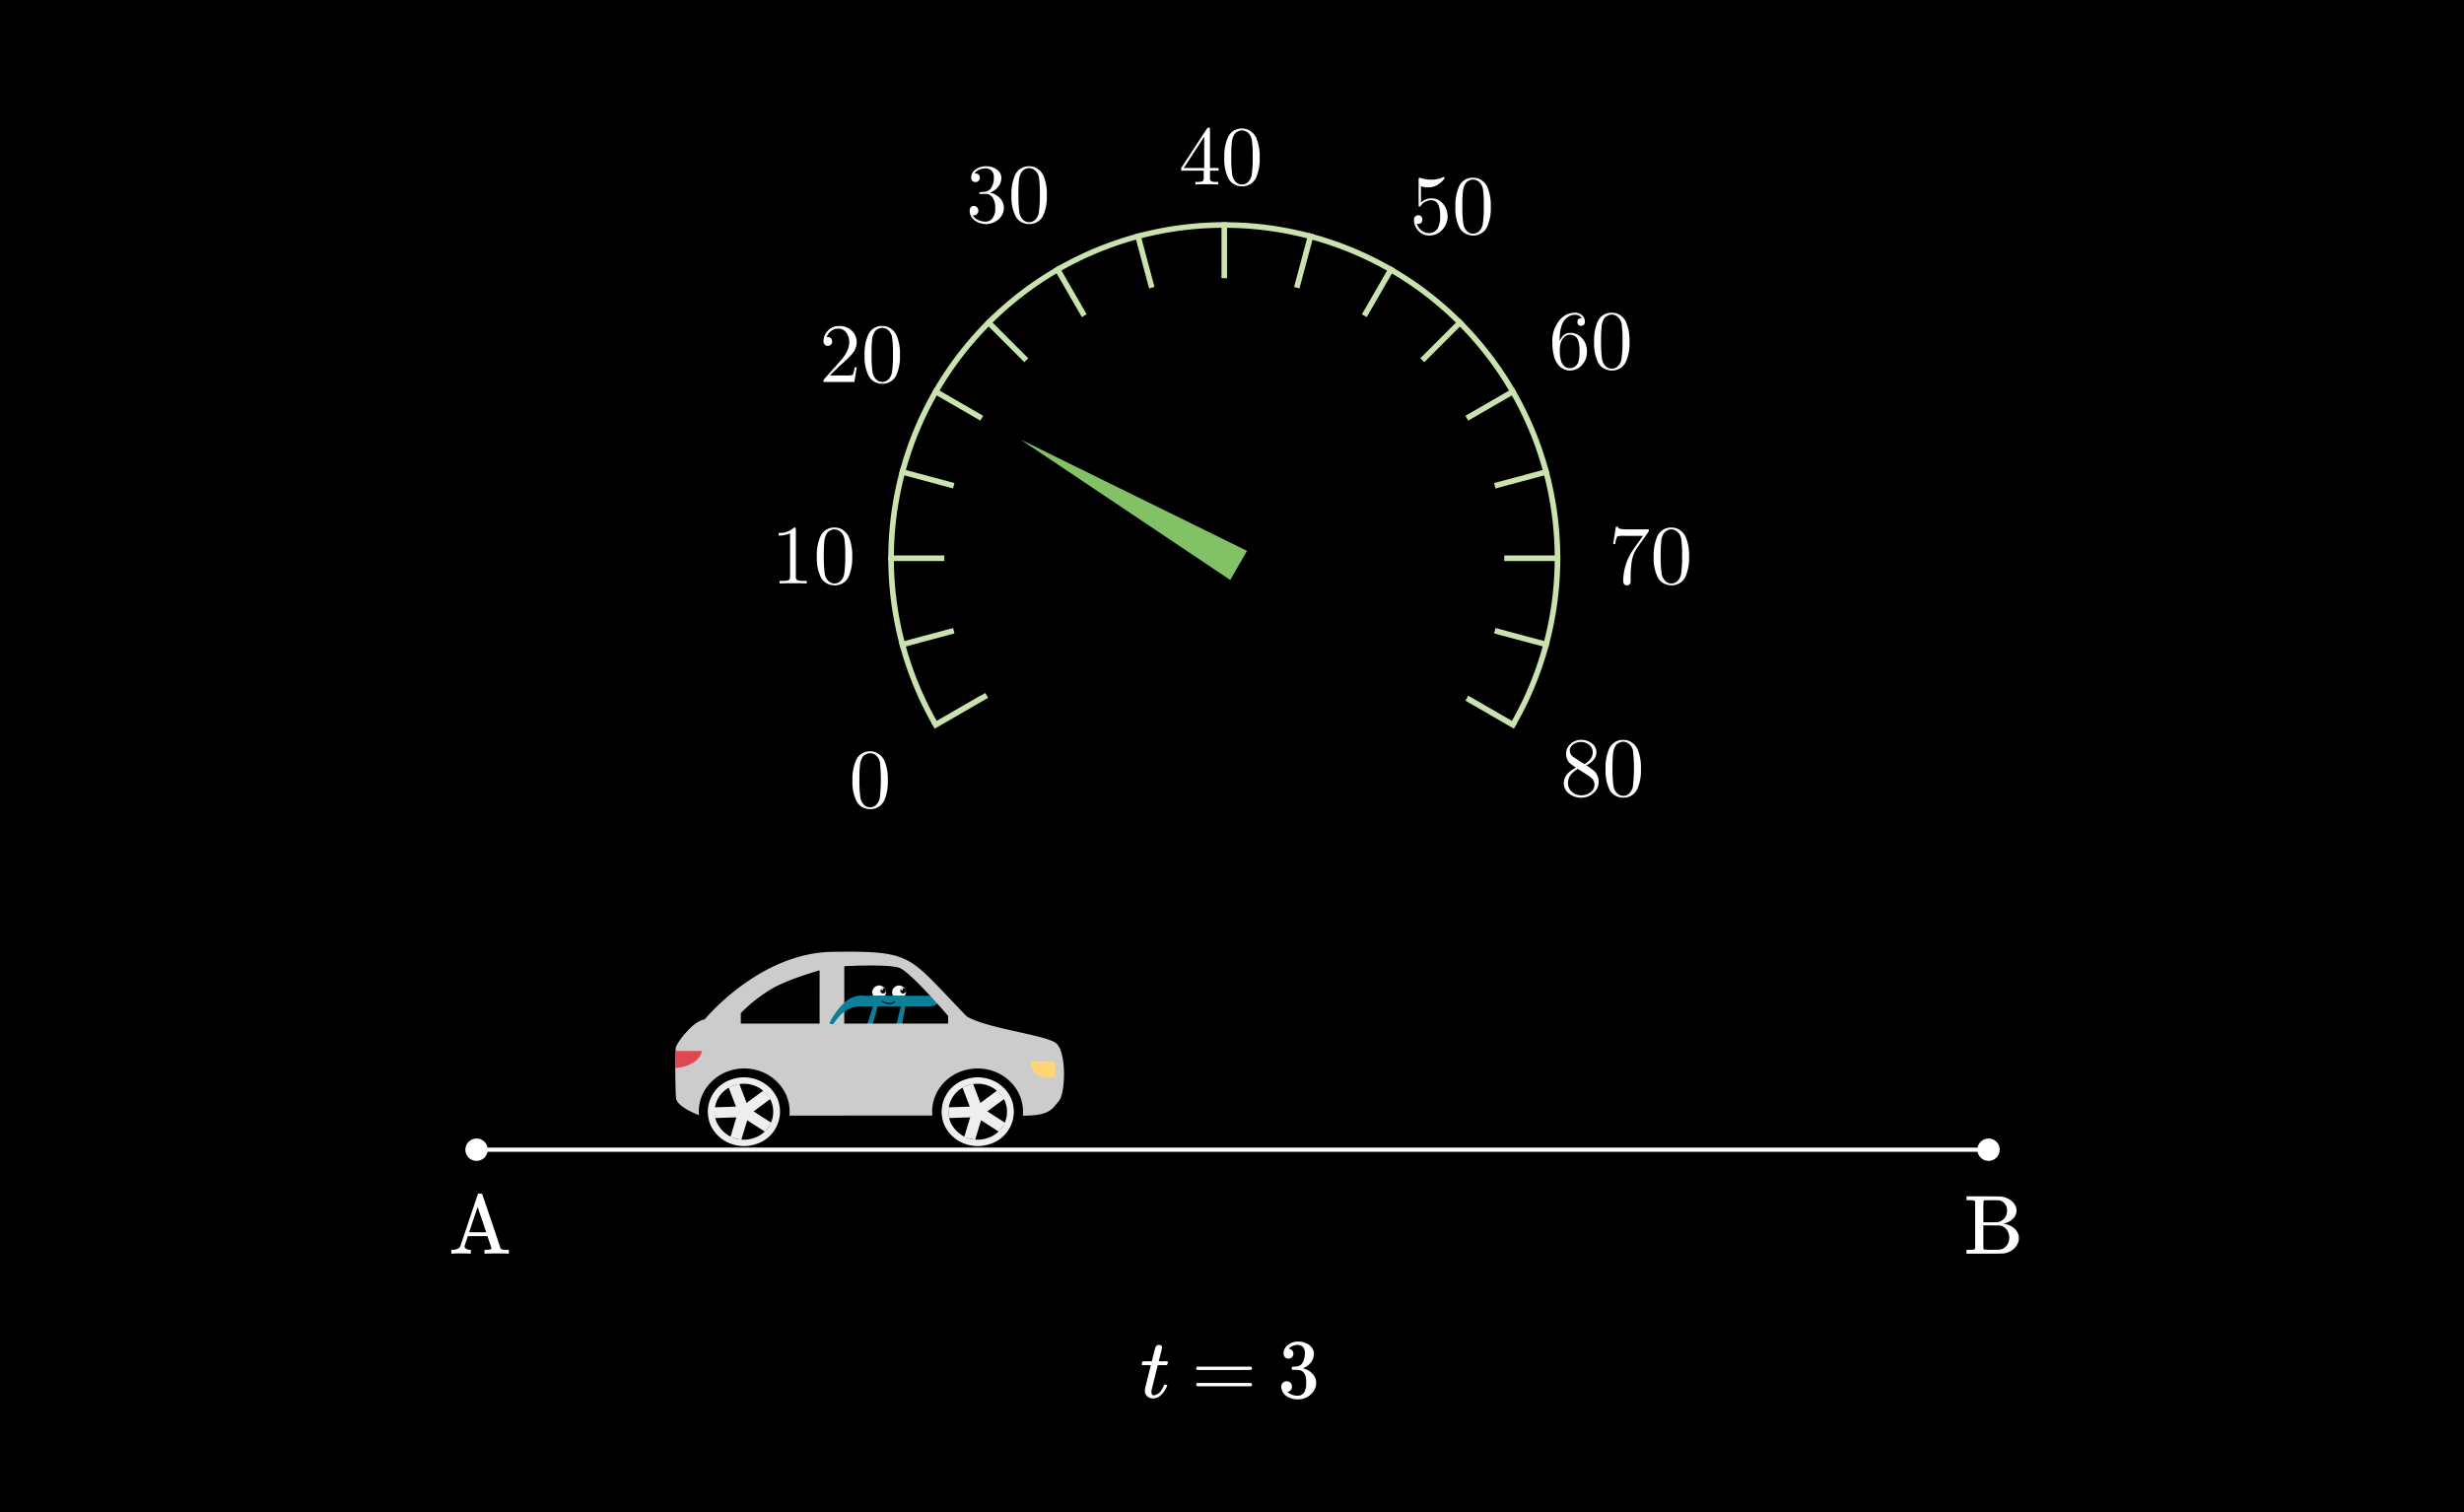 <svg xmlns="http://www.w3.org/2000/svg" xmlns:xlink="http://www.w3.org/1999/xlink" width="880" height="540" viewBox="0 0 880 540">
  <defs>
    <clipPath id="a">
      <rect x="241.169" y="339.876" width="138.831" height="69.415" style="fill: none"/>
    </clipPath>
  </defs>
  <rect width="880" height="540"/>
  <g>
    <g>
      <path d="M407.967,487.526c-.141-.139-.21-.24-.21-.3a2.359,2.359,0,0,1,.1-.5,2.069,2.069,0,0,1,.136-.4.3.3,0,0,1,.285-.165q.225-.015,1.515-.015h1.59l.57-2.4q.63-2.43.72-2.61a1.361,1.361,0,0,1,1.38-.84,1.158,1.158,0,0,1,.674.27.784.784,0,0,1,.286.63,18.91,18.91,0,0,1-.571,2.55q-.12.512-.284,1.125c-.11.41-.195.716-.255.915l-.06.3a7,7,0,0,0,1.5.06h1.53c.14.14.21.25.21.331a1.417,1.417,0,0,1-.391,1.049h-3.21l-1.079,4.35q-1.11,4.47-1.14,4.71a2.481,2.481,0,0,0-.031.45q0,1.26.811,1.26a1.955,1.955,0,0,0,.36-.029,4.325,4.325,0,0,0,2.73-2.4,6.339,6.339,0,0,0,.54-1.11.371.371,0,0,1,.15-.225,1.313,1.313,0,0,1,.449-.045q.6,0,.6.241a1.653,1.653,0,0,1-.12.359,7.036,7.036,0,0,1-1.066,1.935,7.879,7.879,0,0,1-1.484,1.545,3.858,3.858,0,0,1-2.37.84,3.063,3.063,0,0,1-1.845-.554,2.718,2.718,0,0,1-1.035-1.456,3.684,3.684,0,0,1-.061-.81v-.54l1.05-4.2q1.05-4.23,1.08-4.26a7.357,7.357,0,0,0-1.529-.06Z" style="fill: #fff"/>
      <path d="M427.2,488.666a.653.653,0,0,1,.42-.6h19.111a.657.657,0,0,1,.45.6.681.681,0,0,1-.42.57l-9.54.031h-9.54A.6.6,0,0,1,427.2,488.666Zm0,5.82a.6.6,0,0,1,.481-.6h19.08a1.1,1.1,0,0,0,.135.1,1.247,1.247,0,0,1,.149.12.5.5,0,0,1,.091.15.583.583,0,0,1,.045.225.657.657,0,0,1-.45.6H427.616A.653.653,0,0,1,427.2,494.486Z" style="fill: #fff"/>
      <path d="M460.167,485.187a1.635,1.635,0,0,1-1.275-.511,1.879,1.879,0,0,1-.465-1.32,3.626,3.626,0,0,1,1.349-2.865,5.758,5.758,0,0,1,3.12-1.365h.451c.7,0,1.139.011,1.32.03a7.362,7.362,0,0,1,2.01.63,4.473,4.473,0,0,1,2.49,2.82,2.924,2.924,0,0,1,.09.81,4.988,4.988,0,0,1-1.1,3.165,6.053,6.053,0,0,1-2.745,2q-.151.06,0,.09a1.713,1.713,0,0,0,.3.09,6.4,6.4,0,0,1,3.09,1.905,4.6,4.6,0,0,1,1.259,3.165,5.245,5.245,0,0,1-.569,2.37,5.947,5.947,0,0,1-2.355,2.535,6.825,6.825,0,0,1-3.645,1,7.181,7.181,0,0,1-3.511-.84,4.317,4.317,0,0,1-2.069-2.25,3.381,3.381,0,0,1-.3-1.47,1.791,1.791,0,0,1,.556-1.364,2,2,0,0,1,2.715.014,1.833,1.833,0,0,1,.54,1.35,1.923,1.923,0,0,1-.39,1.2,1.764,1.764,0,0,1-1.051.66l-.21.06a5.647,5.647,0,0,0,3.721,1.35,2.675,2.675,0,0,0,2.489-1.59,6.887,6.887,0,0,0,.511-3.03v-.6q0-2.851-1.92-3.811a6.332,6.332,0,0,0-1.83-.21l-1.261-.03-.09-.06a1.118,1.118,0,0,1-.059-.48.7.7,0,0,1,.09-.449.239.239,0,0,1,.15-.091,10.454,10.454,0,0,0,1.739-.15,2.6,2.6,0,0,0,2.011-1.485,6.639,6.639,0,0,0,.69-3.135,2.852,2.852,0,0,0-1.05-2.61,2.5,2.5,0,0,0-1.41-.42,4.441,4.441,0,0,0-2.64.81,1.278,1.278,0,0,0-.271.195,1.954,1.954,0,0,0-.24.256l-.09.119c.061.02.13.041.21.06a1.426,1.426,0,0,1,1,.571,1.82,1.82,0,0,1,.406,1.17,1.652,1.652,0,0,1-.5,1.214A1.724,1.724,0,0,1,460.167,485.187Z" style="fill: #fff"/>
    </g>
    <line x1="170.194" y1="410.583" x2="710.194" y2="410.583" style="fill: none;stroke: #fff;stroke-miterlimit: 10;stroke-width: 1.5px"/>
    <circle cx="710.194" cy="410.583" r="4" style="fill: #fff"/>
    <path d="M167.88,447.724q-.54-.09-3.45-.09a24.812,24.812,0,0,0-3.03.09h-.21v-1.38h.45q2.16-.091,2.76-1.26.029-.091,1.59-4.726t3.1-9.24q1.545-4.6,1.575-4.635c.06-.159.25-.24.57-.24h.27q.6.031.72.211.03.03,2.925,8.579t3.585,10.681a1.142,1.142,0,0,0,.21.3,3.57,3.57,0,0,0,1.89.33h.9v1.38h-.27q-.45-.09-3.81-.09-3.87,0-4.32.09h-.3v-1.38h.39q2.1,0,2.1-.54,0-.06-.72-2.22l-.72-2.13H167.1l-.6,1.77a16.28,16.28,0,0,0-.6,1.95.434.434,0,0,0,.09.269,1.4,1.4,0,0,0,.765.646,3.082,3.082,0,0,0,1.245.255h.15v1.38Zm4.83-10.411q-.87-2.61-1.53-4.53l-.6-1.769-1.5,4.5-1.53,4.53q0,.029,3.03.029h3.06Z" style="fill: #fff"/>
    <path d="M705.409,429.063a1.218,1.218,0,0,0-.585-.359,12.243,12.243,0,0,0-1.515-.091h-.991v-1.38h6.032q6.029.031,6.42.09a7.754,7.754,0,0,1,2.639.87,5.556,5.556,0,0,1,2.43,2.521,4.025,4.025,0,0,1,.36,1.649,3.966,3.966,0,0,1-1.23,2.806,6.457,6.457,0,0,1-3.21,1.755l-.3.09a7.107,7.107,0,0,1,3.615,1.41,4.994,4.994,0,0,1,1.905,2.97,5.6,5.6,0,0,1,.03.719,4.705,4.705,0,0,1-.06.931,5.473,5.473,0,0,1-1.86,3.029,6.805,6.805,0,0,1-3.54,1.561q-.39.06-6.811.09h-6.42v-1.38h.991a12.118,12.118,0,0,0,1.515-.09,1.213,1.213,0,0,0,.585-.36Zm11.4,3.271a3.846,3.846,0,0,0-.795-2.431,3.316,3.316,0,0,0-2.055-1.259h-.4q-.376,0-.961-.015c-.39-.01-.765-.016-1.125-.016s-.735.006-1.125.016-.715.015-.975.015h-.45c-.261.02-.42.1-.48.24a33.753,33.753,0,0,0-.089,3.87v3.75h2.489l2.52-.03.3-.06c.06-.02.159-.05.3-.091l.18-.059a4,4,0,0,0,1.92-1.455A4.106,4.106,0,0,0,716.809,432.334Zm.78,9.75a4.709,4.709,0,0,0-.9-2.91,3.941,3.941,0,0,0-2.31-1.53l-3.029-.031h-3v4.111q0,4.17.029,4.23a.644.644,0,0,0,.12.21,13.041,13.041,0,0,0,3,.149h1.47a6.337,6.337,0,0,0,1.8-.179,3.9,3.9,0,0,0,2.054-1.53A4.335,4.335,0,0,0,717.589,442.084Z" style="fill: #fff"/>
    <circle cx="170.194" cy="410.583" r="4" style="fill: #fff"/>
    <g>
      <g style="clip-path: url(#a)">
        <path d="M315.957,355.743h.032l.02-.025a2.332,2.332,0,0,0,.49-1.424,2.529,2.529,0,0,0-5.051,0,2.222,2.222,0,0,0,.532,1.463l.02.024h.032Z" style="fill: #fff"/>
        <path d="M311.969,355.843l-.04-.045a2.267,2.267,0,0,1-.548-1.5,2.529,2.529,0,0,1,2.586-2.458,2.622,2.622,0,0,1,1.832.707,2.377,2.377,0,0,1,.263,3.212l-.039.05h-.066Zm2.022-3.881h-.023a2.4,2.4,0,0,0-2.454,2.332,2.167,2.167,0,0,0,.517,1.423l3.925-.037a2.257,2.257,0,0,0-.252-3.049,2.487,2.487,0,0,0-1.713-.669"/>
        <path d="M323.056,355.743h.034l.019-.025a2.327,2.327,0,0,0,.491-1.424,2.53,2.53,0,0,0-5.052,0,2.213,2.213,0,0,0,.533,1.463l.02.024h.032Z" style="fill: #fff"/>
        <path d="M319.07,355.843l-.041-.045a2.266,2.266,0,0,1-.547-1.5,2.528,2.528,0,0,1,2.585-2.458,2.621,2.621,0,0,1,1.832.707,2.374,2.374,0,0,1,.263,3.212l-.039.05h-.066Zm2.022-3.881h-.024a2.4,2.4,0,0,0-2.453,2.332,2.167,2.167,0,0,0,.517,1.423l3.924-.037a2.256,2.256,0,0,0-.251-3.049,2.491,2.491,0,0,0-1.713-.669"/>
        <path d="M315.065,353.018a.3.3,0,0,0-.3.294.31.31,0,1,0,.31-.294h-.013l.374-.123a.946.946,0,1,1-.994.945.97.97,0,0,1,.994-.945"/>
        <path d="M322.165,353.018a.316.316,0,1,0,.013,0h-.013l.374-.123a.946.946,0,1,1,0,1.89.946.946,0,1,1,0-1.89"/>
        <path d="M313.438,359.373h8.315c-1.988,7.828-3.241,12.933-3.241,18.526,0,.983,0,8.528,3.021,8.528a2.878,2.878,0,0,0,2.866-2.515c0-.344,0-.491-.517-1.534a33.417,33.417,0,0,1-1.988-11.325,51.74,51.74,0,0,1,1.55-11.667h8.236c.955,0,3.382,0,3.382-2.233,0-1.534-1.394-1.534-2.724-1.534H308.145c-1.691,0-4.2,0-7.578,3.422a26.949,26.949,0,0,0-4.26,6.148c0,.417.362.564.814.564.515,0,.593-.209.954-.625,3.822-5.731,7.644-5.731,9.49-5.731h4.195a136.968,136.968,0,0,1-9.489,23.557c-.594,1.117-.594,1.265-.594,1.681a1.844,1.844,0,0,0,1.989,1.816c2.13,0,2.724-1.816,3.6-4.747,1.174-3.571,1.174-3.706,1.911-6.5Z" style="fill: #0c7f99"/>
        <path d="M314.91,357.557a3.856,3.856,0,0,0,2.647,1.006c1.9,0,2.091-.846,2.1-.9l-.038-.232a2.35,2.35,0,0,1-2.04.675,4.165,4.165,0,0,1-2.531-.749"/>
        <path d="M377.153,372.537c-3.814-3-24.989-5.246-31.96-9.618l-6.576-6.891c-14.318-15-15.125-16.466-41.3-16.107s-45.638,24.122-45.638,24.122c-4.34.625-9.864,8.368-10.259,9.868s-.263,14.614,0,18.111c.226,3,6.468,5.563,8.222,6.224-.036-.42-.067-.84-.067-1.269,0-8.507,7.262-15.406,16.221-15.406s16.221,6.9,16.221,15.406c0,.483-.03.959-.076,1.431l51.051-.009c-.046-.469-.077-.942-.077-1.422,0-8.507,7.263-15.406,16.222-15.406s16.221,6.9,16.221,15.406c0,.483-.03.959-.076,1.43,9.8.134,10.612-2.579,12.921-5.261,2.368-2.747,2.762-17.611-1.052-20.609m-84.437-7H264.57V361.8a55.645,55.645,0,0,1,11.574-8.993c6.181-3.373,16.572-6.287,16.572-6.287Zm45.9,0H301.528V345.057s15.808-.881,19.754.618,17.335,17.119,17.335,17.119Z" style="fill: #ccc"/>
        <path d="M241.173,375.327v6.078a13.805,13.805,0,0,0,6.419-1.915,6.612,6.612,0,0,0,3.1-4.163Z" style="fill: #de4850"/>
        <path d="M376.857,379.063H367.98a6.576,6.576,0,0,0,2.465,4.778c2.368,1.655,6.412.781,6.412.781Z" style="fill: #ffd675"/>
        <path d="M261.269,385.49a12.108,12.108,0,0,0-7.72,15.725c2.44,6.368,9.853,9.65,16.557,7.333a12.109,12.109,0,0,0,7.722-15.725c-2.441-6.368-9.854-9.65-16.559-7.333m8.009,20.9a10.658,10.658,0,0,1-13.453-5.958,9.836,9.836,0,0,1,6.274-12.776,10.658,10.658,0,0,1,13.453,5.958,9.839,9.839,0,0,1-6.274,12.776" style="fill: #eee"/>
        <polygon points="263.791 397.675 260.201 388.308 263.995 386.996 267.585 396.363 263.791 397.675" style="fill: #eee"/>
        <polygon points="255.269 399.283 255.128 395.451 265.617 395.103 265.759 398.935 255.269 399.283" style="fill: #eee"/>
        <polygon points="266.931 398.529 264.445 395.509 272.716 389.371 275.202 392.392 266.931 398.529" style="fill: #eee"/>
        <polygon points="264.735 407.129 260.855 406.072 263.748 396.49 267.629 397.547 264.735 407.129" style="fill: #eee"/>
        <polygon points="273.261 404.182 264.559 398.608 266.816 395.43 275.518 401.004 273.261 404.182" style="fill: #eee"/>
        <path d="M344.776,385.49a12.109,12.109,0,0,0-7.721,15.725c2.44,6.368,9.853,9.65,16.557,7.333a12.109,12.109,0,0,0,7.722-15.725c-2.44-6.368-9.854-9.65-16.558-7.333m8.008,20.9a10.658,10.658,0,0,1-13.453-5.958,9.838,9.838,0,0,1,6.273-12.776,10.657,10.657,0,0,1,13.453,5.958,9.837,9.837,0,0,1-6.273,12.776" style="fill: #eee"/>
        <polygon points="347.297 397.675 343.707 388.308 347.501 386.996 351.091 396.363 347.297 397.675" style="fill: #eee"/>
        <polygon points="338.775 399.283 338.634 395.451 349.124 395.103 349.264 398.935 338.775 399.283" style="fill: #eee"/>
        <polygon points="350.437 398.529 347.951 395.509 356.222 389.371 358.708 392.392 350.437 398.529" style="fill: #eee"/>
        <polygon points="348.242 407.129 344.361 406.072 347.254 396.49 351.134 397.547 348.242 407.129" style="fill: #eee"/>
        <polygon points="356.767 404.182 348.066 398.608 350.323 395.43 359.024 401.004 356.767 404.182" style="fill: #eee"/>
        <path d="M308.145,355.619c-1.691,0-4.195,0-7.577,3.422a26.987,26.987,0,0,0-4.261,6.147c0,.418.362.565.813.565.517,0,.594-.209.955-.625,3.822-5.731,7.643-5.731,9.489-5.731h4.2" style="fill: #0c7f99"/>
      </g>
      <rect x="241.169" y="339.876" width="138.831" height="69.415" style="fill: none"/>
    </g>
    <g>
      <path d="M437.245,81.355a118,118,0,1,1-83.438,34.562,117.225,117.225,0,0,1,83.438-34.562m0-2a120,120,0,1,0,120,120,120,120,0,0,0-120-120Z" style="fill: #c9e2ae"/>
      <line x1="541.168" y1="259.355" x2="333.322" y2="139.355" style="fill: none;stroke: #c9e2ae;stroke-miterlimit: 10;stroke-width: 2px"/>
      <line x1="333.322" y1="259.355" x2="541.168" y2="139.355" style="fill: none;stroke: #c9e2ae;stroke-miterlimit: 10;stroke-width: 2px"/>
      <line x1="553.156" y1="230.414" x2="321.334" y2="168.297" style="fill: none;stroke: #c9e2ae;stroke-miterlimit: 10;stroke-width: 2px"/>
      <line x1="317.245" y1="199.355" x2="557.245" y2="199.355" style="fill: none;stroke: #c9e2ae;stroke-miterlimit: 10;stroke-width: 2px"/>
      <line x1="321.334" y1="230.414" x2="553.156" y2="168.297" style="fill: none;stroke: #c9e2ae;stroke-miterlimit: 10;stroke-width: 2px"/>
      <line x1="377.245" y1="303.278" x2="497.245" y2="95.432" style="fill: none;stroke: #c9e2ae;stroke-miterlimit: 10;stroke-width: 2px"/>
      <line x1="406.187" y1="315.266" x2="468.303" y2="83.444" style="fill: none;stroke: #c9e2ae;stroke-miterlimit: 10;stroke-width: 2px"/>
      <line x1="437.245" y1="319.355" x2="437.245" y2="79.355" style="fill: none;stroke: #c9e2ae;stroke-miterlimit: 10;stroke-width: 2px"/>
      <line x1="468.303" y1="315.266" x2="406.187" y2="83.444" style="fill: none;stroke: #c9e2ae;stroke-miterlimit: 10;stroke-width: 2px"/>
      <line x1="497.245" y1="303.278" x2="377.245" y2="95.432" style="fill: none;stroke: #c9e2ae;stroke-miterlimit: 10;stroke-width: 2px"/>
      <line x1="522.098" y1="284.208" x2="352.392" y2="114.503" style="fill: none;stroke: #c9e2ae;stroke-miterlimit: 10;stroke-width: 2px"/>
      <line x1="352.392" y1="284.208" x2="522.098" y2="114.503" style="fill: none;stroke: #c9e2ae;stroke-miterlimit: 10;stroke-width: 2px"/>
      <circle cx="437.245" cy="199.355" r="100"/>
      <path d="M333.308,259.364a120.034,120.034,0,0,0,207.875,0L437.245,199.355Z" style="stroke: #000;stroke-miterlimit: 10"/>
      <path d="M304.45,278.708a16.653,16.653,0,0,1,1.113-6.812,5.344,5.344,0,0,1,5.215-3.574,6.3,6.3,0,0,1,1.59.213,5.36,5.36,0,0,1,1.845,1.018,5.814,5.814,0,0,1,1.663,2.124,16.8,16.8,0,0,1,1.2,7.031,16.451,16.451,0,0,1-1.113,6.768,5.428,5.428,0,0,1-5.215,3.486,6.012,6.012,0,0,1-2.717-.689,5.19,5.19,0,0,1-2.234-2.343A15.435,15.435,0,0,1,304.45,278.708Zm2.49-.366a41.63,41.63,0,0,0,.323,6.328,4.638,4.638,0,0,0,1.369,2.791,3.116,3.116,0,0,0,4.322-.059,4.682,4.682,0,0,0,1.311-2.849,59.268,59.268,0,0,0,.029-12.056,4.344,4.344,0,0,0-1.443-2.731,3.494,3.494,0,0,0-2.1-.785,3,3,0,0,0-.813.118,4.849,4.849,0,0,0-1.018.454,2.891,2.891,0,0,0-1.062,1.172,6.69,6.69,0,0,0-.681,2.094A44.369,44.369,0,0,0,306.94,278.342Z" style="fill: #fff"/>
      <g>
        <path d="M278.079,191.251v-.937a7.369,7.369,0,0,0,5.509-1.919q.478,0,.561.117a1.505,1.505,0,0,1,.082.659v16.818a1.27,1.27,0,0,0,.457,1.171,6.213,6.213,0,0,0,2.45.278h.989v.937q-1.055-.089-4.863-.088t-4.848.088v-.937h.952a5.9,5.9,0,0,0,2.343-.271q.454-.27.455-1.178V190.46A9.316,9.316,0,0,1,278.079,191.251Z" style="fill: #fff"/>
        <path d="M291.731,198.781a16.65,16.65,0,0,1,1.113-6.812,5.342,5.342,0,0,1,5.215-3.574,6.3,6.3,0,0,1,1.589.212,5.363,5.363,0,0,1,1.846,1.018,5.826,5.826,0,0,1,1.663,2.125,16.8,16.8,0,0,1,1.2,7.031,16.443,16.443,0,0,1-1.113,6.767,5.428,5.428,0,0,1-5.215,3.487,6.016,6.016,0,0,1-2.718-.689A5.186,5.186,0,0,1,293.079,206,15.428,15.428,0,0,1,291.731,198.781Zm2.49-.366a41.8,41.8,0,0,0,.322,6.328,4.644,4.644,0,0,0,1.37,2.791,3.117,3.117,0,0,0,4.321-.059,4.685,4.685,0,0,0,1.311-2.85,39.413,39.413,0,0,0,.323-6.21,39.209,39.209,0,0,0-.293-5.845,4.347,4.347,0,0,0-1.443-2.732,3.492,3.492,0,0,0-2.1-.784,3,3,0,0,0-.813.117,4.932,4.932,0,0,0-1.018.454,2.891,2.891,0,0,0-1.062,1.172,6.705,6.705,0,0,0-.681,2.095A44.169,44.169,0,0,0,294.221,198.415Z" style="fill: #fff"/>
      </g>
      <g>
        <path d="M294.1,136.4a3.036,3.036,0,0,1,.05-.7,1.229,1.229,0,0,1,.281-.41l5.712-6.416q3.156-3.552,3.156-6.647a5.645,5.645,0,0,0-1.05-3.434,3.469,3.469,0,0,0-2.973-1.433,4.042,4.042,0,0,0-2.413.8,4.54,4.54,0,0,0-1.613,2.22,1.585,1.585,0,0,1,.388-.029,1.429,1.429,0,0,1,1.143.473,1.641,1.641,0,0,1,.41,1.109,1.426,1.426,0,0,1-.51,1.2,1.669,1.669,0,0,1-1.014.391,2.829,2.829,0,0,1-.467-.044,1.47,1.47,0,0,1-.683-.466,1.6,1.6,0,0,1-.417-1.175,5.325,5.325,0,0,1,1.575-3.754,5.245,5.245,0,0,1,3.983-1.665,6.45,6.45,0,0,1,4.516,1.63,5.705,5.705,0,0,1,1.522,5.882,8.048,8.048,0,0,1-.625,1.444,9.35,9.35,0,0,1-1.315,1.642q-.96,1.013-1.73,1.731t-2.5,2.243l-3.154,3.094h5.369a7.7,7.7,0,0,0,2.822-.234,9.343,9.343,0,0,0,.655-2.666h.747l-.832,5.214Z" style="fill: #fff"/>
        <path d="M308.781,126.8a16.65,16.65,0,0,1,1.113-6.812,5.341,5.341,0,0,1,5.215-3.574,6.3,6.3,0,0,1,1.589.212,5.372,5.372,0,0,1,1.846,1.018,5.841,5.841,0,0,1,1.663,2.124,16.823,16.823,0,0,1,1.2,7.032,16.427,16.427,0,0,1-1.114,6.767,5.427,5.427,0,0,1-5.214,3.487,6.012,6.012,0,0,1-2.718-.689,5.193,5.193,0,0,1-2.234-2.344A15.442,15.442,0,0,1,308.781,126.8Zm2.49-.366a41.677,41.677,0,0,0,.322,6.328,4.641,4.641,0,0,0,1.37,2.791,3.117,3.117,0,0,0,4.321-.059,4.688,4.688,0,0,0,1.311-2.85,39.319,39.319,0,0,0,.322-6.21,39.248,39.248,0,0,0-.292-5.845,4.347,4.347,0,0,0-1.443-2.732,3.494,3.494,0,0,0-2.1-.784,3,3,0,0,0-.813.117,4.879,4.879,0,0,0-1.018.454,2.891,2.891,0,0,0-1.062,1.172,6.731,6.731,0,0,0-.682,2.1A44.423,44.423,0,0,0,311.271,126.438Z" style="fill: #fff"/>
      </g>
      <g>
        <path d="M346.324,75.3a1.818,1.818,0,0,1,.426-1.329,1.335,1.335,0,0,1,.974-.429,1.712,1.712,0,0,1,1.193.451,1.772,1.772,0,0,1-.088,2.548,1.766,1.766,0,0,1-1.416.356,4.154,4.154,0,0,0,2.057,1.732,6.877,6.877,0,0,0,2.573.538,3.162,3.162,0,0,0,2.342-1.115,5.57,5.57,0,0,0,1.05-3.845,6.371,6.371,0,0,0-.9-3.63,3.029,3.029,0,0,0-2.68-1.327H350.53a3.108,3.108,0,0,1-.659-.042c-.1-.028-.149-.123-.149-.282q0-.282.543-.339a10.327,10.327,0,0,0,1.175-.084,3.084,3.084,0,0,0,2.674-1.586,6.7,6.7,0,0,0,.838-3.453,3.277,3.277,0,0,0-.874-2.578,2.966,2.966,0,0,0-2.006-.762,6.472,6.472,0,0,0-2.225.426,3.56,3.56,0,0,0-1.8,1.376q1.878,0,1.878,1.538a1.542,1.542,0,0,1-.421,1.112,1.473,1.473,0,0,1-1.117.441,1.492,1.492,0,0,1-1.553-1.583,3.517,3.517,0,0,1,1.541-2.879,6.1,6.1,0,0,1,3.813-1.178A6.355,6.355,0,0,1,356,60.539a3.507,3.507,0,0,1,1.62,2.953,5.149,5.149,0,0,1-1.145,3.251,6.136,6.136,0,0,1-2.961,2.068,6.37,6.37,0,0,1,3.651,1.985,5.014,5.014,0,0,1,1.363,3.409,5.409,5.409,0,0,1-1.848,4.081,6.861,6.861,0,0,1-8.643.377A4.128,4.128,0,0,1,346.324,75.3Z" style="fill: #fff"/>
        <path d="M361.236,69.761a16.65,16.65,0,0,1,1.113-6.812,5.342,5.342,0,0,1,5.215-3.574,6.3,6.3,0,0,1,1.589.212A5.363,5.363,0,0,1,371,60.605a5.831,5.831,0,0,1,1.663,2.124,16.823,16.823,0,0,1,1.2,7.032,16.443,16.443,0,0,1-1.113,6.767,5.428,5.428,0,0,1-5.215,3.487,6.012,6.012,0,0,1-2.718-.689,5.193,5.193,0,0,1-2.234-2.344A15.442,15.442,0,0,1,361.236,69.761Zm2.49-.366a41.677,41.677,0,0,0,.322,6.328,4.641,4.641,0,0,0,1.37,2.791,3.117,3.117,0,0,0,4.321-.059,4.685,4.685,0,0,0,1.311-2.85,39.413,39.413,0,0,0,.323-6.21,39.209,39.209,0,0,0-.293-5.845,4.347,4.347,0,0,0-1.443-2.732,3.494,3.494,0,0,0-2.1-.784,3,3,0,0,0-.813.117,4.879,4.879,0,0,0-1.018.454,2.891,2.891,0,0,0-1.062,1.172,6.731,6.731,0,0,0-.682,2.095A44.423,44.423,0,0,0,363.726,69.4Z" style="fill: #fff"/>
      </g>
      <g>
        <path d="M421.844,60.938V60l9.214-14.077a.659.659,0,0,1,.6-.351c.225,0,.362.044.41.132a1.673,1.673,0,0,1,.074.644V60h3.076v.938h-3.076v2.6a1.4,1.4,0,0,0,.358,1.138,3.873,3.873,0,0,0,1.912.278h.63v.937q-1.23-.088-4.032-.089-2.856,0-4.1.089v-.937h.646a4.226,4.226,0,0,0,1.967-.27,1.36,1.36,0,0,0,.375-1.146v-2.6Zm.923-.938h7.309V48.809Z" style="fill: #fff"/>
        <path d="M437.254,56.294a16.644,16.644,0,0,1,1.113-6.811,5.342,5.342,0,0,1,5.215-3.574,6.257,6.257,0,0,1,1.59.212,5.372,5.372,0,0,1,1.846,1.018,5.822,5.822,0,0,1,1.662,2.124,16.818,16.818,0,0,1,1.2,7.031,16.451,16.451,0,0,1-1.113,6.768,5.429,5.429,0,0,1-5.215,3.486,6.014,6.014,0,0,1-2.718-.688,5.186,5.186,0,0,1-2.233-2.344A15.433,15.433,0,0,1,437.254,56.294Zm2.49-.366a41.794,41.794,0,0,0,.322,6.328,4.636,4.636,0,0,0,1.371,2.791,3.116,3.116,0,0,0,4.321-.058,4.687,4.687,0,0,0,1.31-2.85,39.419,39.419,0,0,0,.323-6.211,39.228,39.228,0,0,0-.293-5.845,4.342,4.342,0,0,0-1.443-2.731,3.492,3.492,0,0,0-2.1-.784,3.008,3.008,0,0,0-.813.117,4.9,4.9,0,0,0-1.018.454,2.884,2.884,0,0,0-1.062,1.172,6.705,6.705,0,0,0-.681,2.095A44.161,44.161,0,0,0,439.744,55.928Z" style="fill: #fff"/>
      </g>
      <g>
        <path d="M504.993,78.536a1.483,1.483,0,0,1,.52-1.306,1.851,1.851,0,0,1,1.072-.363,1.269,1.269,0,0,1,1.03.456,1.747,1.747,0,0,1,0,2.178,1.27,1.27,0,0,1-1.03.457,1.98,1.98,0,0,1-.552-.059,4.716,4.716,0,0,0,1.59,2.363,4.232,4.232,0,0,0,2.78.991,3.636,3.636,0,0,0,3.216-1.992,9.1,9.1,0,0,0,.72-4.209,9.545,9.545,0,0,0-.543-3.679,2.718,2.718,0,0,0-2.556-1.868,4.494,4.494,0,0,0-3.863,2.034.479.479,0,0,1-.345.27c-.177,0-.285-.056-.324-.167a2.123,2.123,0,0,1-.06-.619V64.206c0-.476.1-.713.293-.713a1.677,1.677,0,0,1,.367.063,13.307,13.307,0,0,0,3.984.611,9.761,9.761,0,0,0,4.087-.879.5.5,0,0,1,.234-.088c.2,0,.3.112.308.337a1.211,1.211,0,0,1-.244.47,5.848,5.848,0,0,1-.763.848,10.284,10.284,0,0,1-1.185.964,6.082,6.082,0,0,1-1.635.785,6.511,6.511,0,0,1-2.035.316,8.823,8.823,0,0,1-2.576-.395v5.819a5.3,5.3,0,0,1,3.816-1.5,5.182,5.182,0,0,1,4.053,1.893,7.027,7.027,0,0,1-.3,9.39,6.25,6.25,0,0,1-4.588,1.974,5.007,5.007,0,0,1-3.944-1.737A5.677,5.677,0,0,1,504.993,78.536Z" style="fill: #fff"/>
        <path d="M519.788,73.849a16.644,16.644,0,0,1,1.113-6.811,5.344,5.344,0,0,1,5.215-3.575,6.252,6.252,0,0,1,1.589.213,5.355,5.355,0,0,1,1.846,1.018,5.824,5.824,0,0,1,1.663,2.124,16.8,16.8,0,0,1,1.2,7.031,16.451,16.451,0,0,1-1.113,6.768,5.429,5.429,0,0,1-5.215,3.486,6.011,6.011,0,0,1-2.718-.688,5.191,5.191,0,0,1-2.233-2.344A15.435,15.435,0,0,1,519.788,73.849Zm2.49-.366a41.63,41.63,0,0,0,.323,6.328A4.635,4.635,0,0,0,523.97,82.6a3.115,3.115,0,0,0,4.321-.059,4.688,4.688,0,0,0,1.312-2.849,39.458,39.458,0,0,0,.322-6.211,39.218,39.218,0,0,0-.293-5.845,4.345,4.345,0,0,0-1.444-2.732,3.494,3.494,0,0,0-2.1-.783,3.015,3.015,0,0,0-.814.117,4.844,4.844,0,0,0-1.017.454,2.886,2.886,0,0,0-1.063,1.172,6.725,6.725,0,0,0-.68,2.094A44.169,44.169,0,0,0,522.278,73.483Z" style="fill: #fff"/>
      </g>
      <g>
        <path d="M554.416,122.18a11.535,11.535,0,0,1,2.4-7.607,7.014,7.014,0,0,1,5.484-2.892,3.864,3.864,0,0,1,2.74.913,3.031,3.031,0,0,1,.981,2.316,1.313,1.313,0,0,1-.448,1.119,1.5,1.5,0,0,1-.909.339,1.3,1.3,0,0,1-.91-.368,1.329,1.329,0,0,1-.4-1.031q0-1.354,1.569-1.355a2.8,2.8,0,0,0-2.566-1.186,4.289,4.289,0,0,0-1.172.168,4.593,4.593,0,0,0-1.368.725,5.638,5.638,0,0,0-1.366,1.435,8.154,8.154,0,0,0-1.01,2.534,15.7,15.7,0,0,0-.416,3.807v.717q1.228-2.94,3.745-2.934a5.565,5.565,0,0,1,4.255,1.916,6.756,6.756,0,0,1,1.742,4.735,6.861,6.861,0,0,1-1.8,4.854,5.688,5.688,0,0,1-4.32,1.935,5.1,5.1,0,0,1-2.162-.475,6.148,6.148,0,0,1-1.98-1.561,7.93,7.93,0,0,1-1.522-3.165A18.947,18.947,0,0,1,554.416,122.18Zm2.666,2.692a12.724,12.724,0,0,0,.55,4.346,3.151,3.151,0,0,0,.289.555,6.817,6.817,0,0,0,.55.74,2.647,2.647,0,0,0,.928.687,2.9,2.9,0,0,0,1.248.271,3.113,3.113,0,0,0,2.944-1.947,10.711,10.711,0,0,0,.508-4.023,10.522,10.522,0,0,0-.537-4.1,2.94,2.94,0,0,0-2.766-1.858,2.976,2.976,0,0,0-2.161.863,4.551,4.551,0,0,0-1.219,2.019A8.749,8.749,0,0,0,557.082,124.872Z" style="fill: #fff"/>
        <path d="M569.328,122.066a16.644,16.644,0,0,1,1.113-6.811,5.343,5.343,0,0,1,5.215-3.574,6.25,6.25,0,0,1,1.589.212,5.372,5.372,0,0,1,1.846,1.018,5.824,5.824,0,0,1,1.663,2.124,16.8,16.8,0,0,1,1.2,7.031,16.451,16.451,0,0,1-1.113,6.768,5.428,5.428,0,0,1-5.215,3.486,6.014,6.014,0,0,1-2.718-.688,5.186,5.186,0,0,1-2.233-2.344A15.433,15.433,0,0,1,569.328,122.066Zm2.49-.366a41.621,41.621,0,0,0,.323,6.328,4.635,4.635,0,0,0,1.369,2.791,3.116,3.116,0,0,0,4.321-.058,4.688,4.688,0,0,0,1.312-2.85,39.45,39.45,0,0,0,.322-6.211,39.228,39.228,0,0,0-.293-5.845,4.347,4.347,0,0,0-1.443-2.731,3.494,3.494,0,0,0-2.1-.784,3.015,3.015,0,0,0-.814.117,4.9,4.9,0,0,0-1.017.454,2.9,2.9,0,0,0-1.063,1.172,6.732,6.732,0,0,0-.68,2.095A44.161,44.161,0,0,0,571.818,121.7Z" style="fill: #fff"/>
      </g>
      <g>
        <path d="M576.125,194.269l.981-6.167h.748a1.152,1.152,0,0,0,.236.527,2.168,2.168,0,0,0,.988.293,17.843,17.843,0,0,0,2.543.132h7.263a1.788,1.788,0,0,1-.264,1.055l-4.058,5.7a12.464,12.464,0,0,0-1.86,5.127,31.92,31.92,0,0,0-.322,4.922v1.523q0,1.656-1.333,1.656t-1.333-1.656a20.177,20.177,0,0,1,3.691-11.279q.4-.571,1.854-2.607t1.515-2.124h-6.211a11.1,11.1,0,0,0-2.944.175,8.094,8.094,0,0,0-.747,2.725Z" style="fill: #fff"/>
        <path d="M590.612,198.781a16.631,16.631,0,0,1,1.114-6.812,5.341,5.341,0,0,1,5.214-3.574,6.3,6.3,0,0,1,1.59.212,5.363,5.363,0,0,1,1.846,1.018,5.834,5.834,0,0,1,1.662,2.125,16.8,16.8,0,0,1,1.2,7.031,16.443,16.443,0,0,1-1.113,6.767,5.428,5.428,0,0,1-5.215,3.487,6.012,6.012,0,0,1-2.717-.689A5.188,5.188,0,0,1,591.96,206,15.441,15.441,0,0,1,590.612,198.781Zm2.491-.366a41.668,41.668,0,0,0,.322,6.328,4.638,4.638,0,0,0,1.37,2.791,3.117,3.117,0,0,0,4.321-.059,4.685,4.685,0,0,0,1.311-2.85,39.443,39.443,0,0,0,.322-6.21,39.209,39.209,0,0,0-.293-5.845,4.346,4.346,0,0,0-1.442-2.732,3.5,3.5,0,0,0-2.1-.784,3,3,0,0,0-.812.117,4.937,4.937,0,0,0-1.019.454,2.9,2.9,0,0,0-1.061,1.172,6.7,6.7,0,0,0-.682,2.095A44.423,44.423,0,0,0,593.1,198.415Z" style="fill: #fff"/>
      </g>
      <g>
        <path d="M558.505,279.671q0-3.351,4.321-5.519a17.859,17.859,0,0,1-2.2-1.625,4.791,4.791,0,0,1-1.318-3.293,4.634,4.634,0,0,1,1.589-3.549,5.489,5.489,0,0,1,3.845-1.457,6.041,6.041,0,0,1,3.779,1.245,3.873,3.873,0,0,1,1.626,3.219q0,2.783-3.632,4.656a17.153,17.153,0,0,1,2.973,2.122,5.355,5.355,0,0,1,1.465,3.688,5.233,5.233,0,0,1-1.846,4.058,6.371,6.371,0,0,1-4.394,1.651,6.862,6.862,0,0,1-4.351-1.453A4.541,4.541,0,0,1,558.505,279.671Zm1.494,0a3.983,3.983,0,0,0,1.4,3.1,4.864,4.864,0,0,0,3.347,1.245,5.287,5.287,0,0,0,3.3-1.083,3.279,3.279,0,0,0,1.413-2.694,3.176,3.176,0,0,0-.212-1.171,2.946,2.946,0,0,0-.63-.972,6.789,6.789,0,0,0-.674-.63q-.257-.2-.74-.534l-3.691-2.328Q560,276.553,560,279.671Zm.63-11.608a2.878,2.878,0,0,0,1.509,2.43l3.72,2.4q2.975-1.743,2.974-4.2a3.378,3.378,0,0,0-1.216-2.656,4.264,4.264,0,0,0-2.9-1.061,4.8,4.8,0,0,0-2.871.871A2.628,2.628,0,0,0,560.629,268.063Z" style="fill: #fff"/>
        <path d="M573.417,274.613a16.644,16.644,0,0,1,1.113-6.811,5.342,5.342,0,0,1,5.215-3.574,6.3,6.3,0,0,1,1.59.212,5.372,5.372,0,0,1,1.846,1.018,5.822,5.822,0,0,1,1.662,2.124,16.8,16.8,0,0,1,1.2,7.031,16.451,16.451,0,0,1-1.113,6.768,5.429,5.429,0,0,1-5.215,3.486,6.007,6.007,0,0,1-2.717-.688,5.193,5.193,0,0,1-2.234-2.344A15.433,15.433,0,0,1,573.417,274.613Zm2.49-.366a41.794,41.794,0,0,0,.322,6.328,4.641,4.641,0,0,0,1.371,2.791,3.116,3.116,0,0,0,4.321-.058,4.687,4.687,0,0,0,1.31-2.85,59.175,59.175,0,0,0,.03-12.056,4.342,4.342,0,0,0-1.443-2.731,3.492,3.492,0,0,0-2.1-.784,3.008,3.008,0,0,0-.813.117,4.849,4.849,0,0,0-1.018.454,2.891,2.891,0,0,0-1.062,1.172,6.731,6.731,0,0,0-.681,2.1A44.15,44.15,0,0,0,575.907,274.247Z" style="fill: #fff"/>
      </g>
      <line x1="333.308" y1="259.364" x2="352.392" y2="248.345" style="fill: none;stroke: #c9e2ae;stroke-miterlimit: 10;stroke-width: 2px"/>
      <line x1="541.183" y1="259.364" x2="523.861" y2="249.363" style="fill: none;stroke: #c9e2ae;stroke-miterlimit: 10;stroke-width: 2px"/>
      <polygon points="364.422 156.925 439.364 207.122 445.364 196.729 364.422 156.925" style="fill: #83c167"/>
    </g>
  </g>
</svg>
